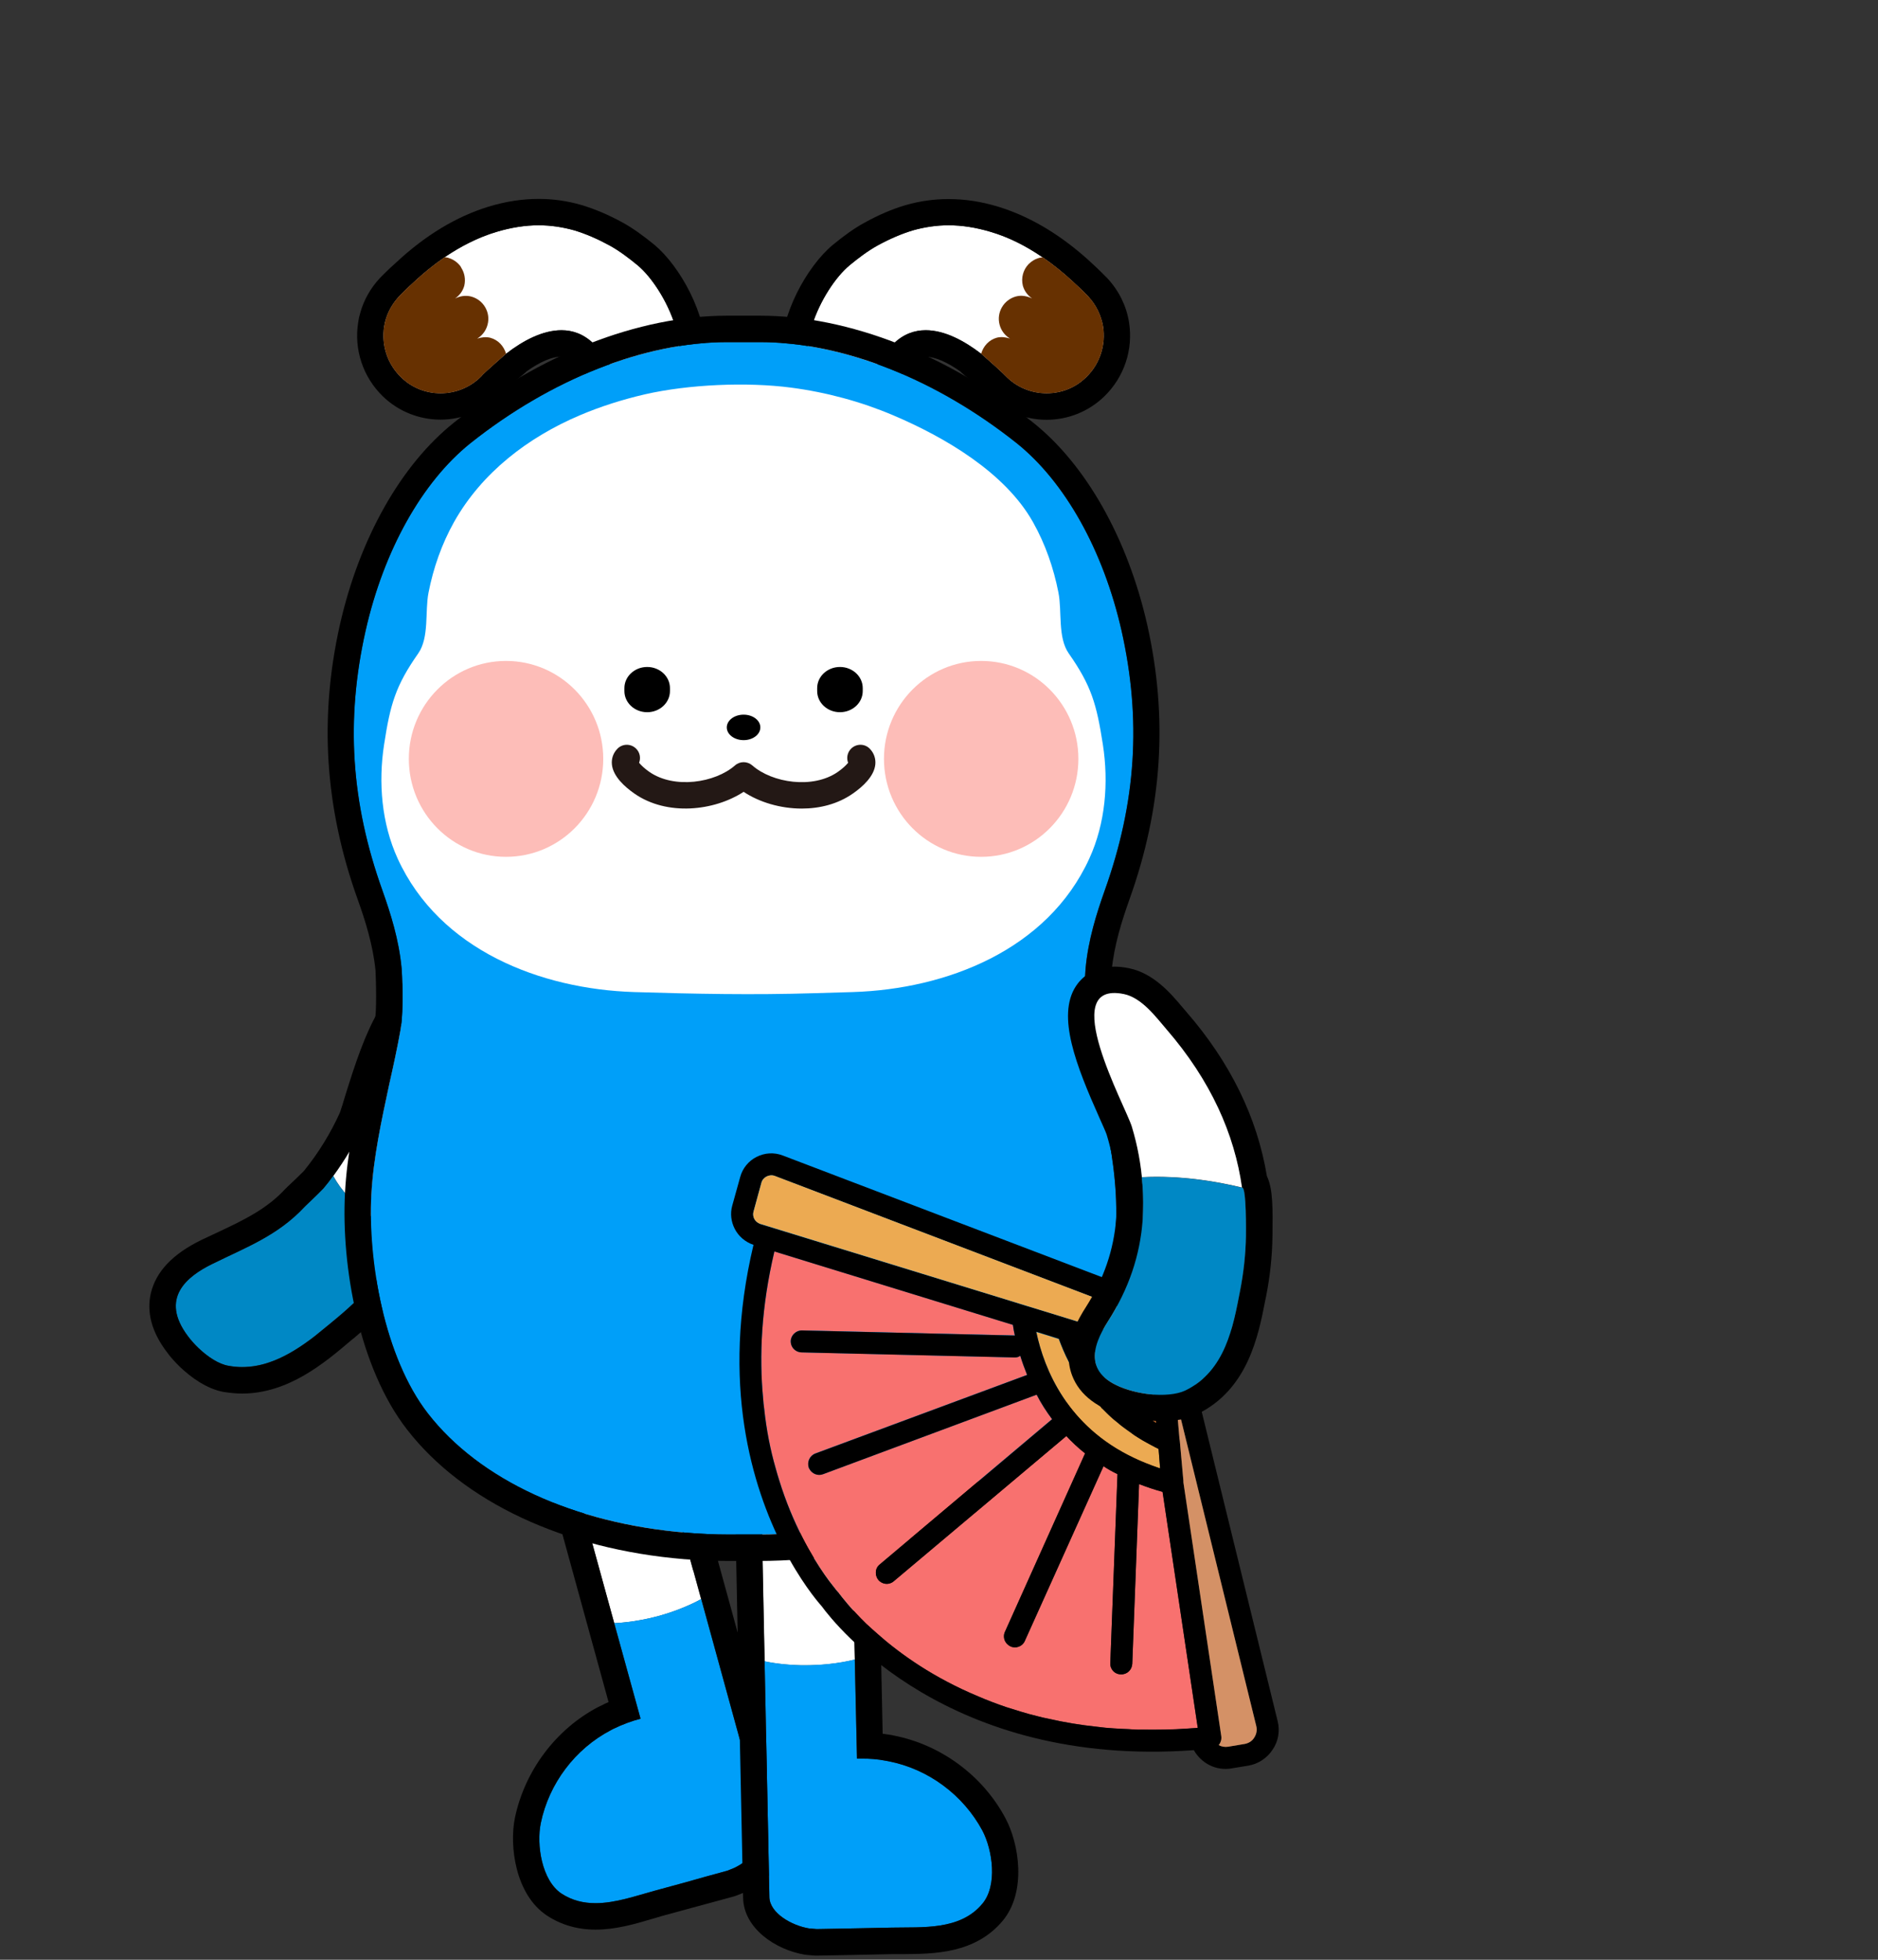 <?xml version="1.0" encoding="utf-8"?>
<!-- Generator: Adobe Illustrator 24.1.1, SVG Export Plug-In . SVG Version: 6.00 Build 0)  -->
<svg version="1.1" id="Layer_1" xmlns="http://www.w3.org/2000/svg" xmlns:xlink="http://www.w3.org/1999/xlink" x="0px" y="0px"
	 viewBox="0 0 230 240" style="enable-background:new 0 0 230 240;" xml:space="preserve">
<rect x="0" y="0" width="230" height="240" fill="#333333" stroke="none"/>
<g>
	<path style="fill:#FFFFFF;" d="M81.21,47.87c-0.57,0.43-1.1,0.59-1.64,0.59c-2.77,0-5.22-4.77-6.84-6.35
		c-1.21-1.18-2.56-1.67-3.96-1.67c-2.32,0-4.74,1.29-6.79,2.88c0,0.03-2.15,1.86-2.96,2.67v0.03c-1.37,1.43-3.23,2.15-5.06,2.15
		c-1.72,0-3.47-0.62-4.82-1.94c-1.75-1.67-2.45-4.04-2.1-6.25c0.22-1.35,0.83-2.61,1.83-3.69c0.22-0.24,0.83-0.86,1.78-1.72
		c2.91-2.72,6.3-5.01,10.15-6.17c1.8-0.54,3.53-0.81,5.17-0.81c1.48,0,2.93,0.22,4.36,0.62c1.43,0.43,2.85,1.05,4.34,1.86
		c1.21,0.67,2.34,1.53,3.42,2.42C81.5,35.33,85.89,44.29,81.21,47.87z"/>
	<path d="M80.16,29.99c-1.45-1.18-2.69-2.07-3.93-2.75c-1.72-0.94-3.37-1.64-5.01-2.13c-1.75-0.51-3.47-0.75-5.25-0.75
		c-1.99,0-3.99,0.3-6.11,0.94c-3.96,1.21-7.81,3.53-11.42,6.92c-0.92,0.81-1.59,1.51-1.91,1.83c-1.16,1.24-1.99,2.72-2.42,4.31
		c-0.11,0.35-0.19,0.73-0.24,1.1c-0.54,3.34,0.59,6.73,3.04,9.1c1.91,1.83,4.42,2.83,7.05,2.83c2.77,0,5.47-1.16,7.4-3.18
		c0.27-0.27,0.78-0.73,1.32-1.21c0.83-0.67,1.72-1.4,1.83-1.53c1.62-1.16,3.12-1.8,4.25-1.8c0.65,0,1.18,0.24,1.7,0.75
		c0.27,0.27,0.78,0.94,1.24,1.56c1.8,2.4,4.25,5.71,7.86,5.71c1.27,0,2.5-0.43,3.58-1.24c2.13-1.62,3.26-4.01,3.34-6.92
		C86.59,38.53,83.28,32.61,80.16,29.99z M81.21,47.87c-0.57,0.43-1.1,0.59-1.64,0.59c-2.77,0-5.22-4.77-6.84-6.35
		c-1.21-1.18-2.56-1.67-3.96-1.67c-2.32,0-4.74,1.29-6.79,2.88c0,0.03-2.15,1.86-2.96,2.67v0.03c-1.37,1.43-3.23,2.15-5.06,2.15
		c-1.72,0-3.47-0.62-4.82-1.94c-1.75-1.67-2.45-4.04-2.1-6.25c0.22-1.35,0.83-2.61,1.83-3.69c0.22-0.24,0.83-0.86,1.78-1.72
		c1.18-1.1,2.45-2.15,3.8-3.07c1.97-1.32,4.07-2.42,6.35-3.1c1.8-0.54,3.53-0.81,5.17-0.81c1.48,0,2.93,0.22,4.36,0.62
		c1.43,0.43,2.85,1.05,4.34,1.86c1.21,0.67,2.34,1.53,3.42,2.42C81.5,35.33,85.89,44.29,81.21,47.87z"/>
	<path style="fill:#673101;" d="M61.98,43.32c0,0.03-2.15,1.86-2.96,2.67v0.03c-1.37,1.43-3.23,2.15-5.06,2.15
		c-1.72,0-3.47-0.62-4.82-1.94c-1.75-1.67-2.45-4.04-2.1-6.25c0.22-1.35,0.83-2.61,1.83-3.69c0.22-0.24,0.83-0.86,1.78-1.72
		c1.18-1.1,2.45-2.15,3.8-3.07c0.13,0,0.24,0.03,0.35,0.05c0.03,0,0.03,0,0.05,0c0.03,0,0.03,0.03,0.05,0.03
		c1.08,0.3,1.56,1.13,1.56,1.13v0.03c0.43,0.65,0.59,1.45,0.4,2.26c-0.19,0.67-0.59,1.18-1.13,1.56c0.59-0.3,1.29-0.43,1.99-0.24
		c1.48,0.4,2.4,1.94,1.99,3.45c-0.19,0.73-0.65,1.32-1.27,1.7c0.48-0.16,1.05-0.24,1.59-0.11C61.04,41.63,61.71,42.41,61.98,43.32z"
		/>
</g>
<g>
	<path style="fill:#FFFFFF;" d="M133,46.23c-1.35,1.32-3.1,1.94-4.82,1.94c-1.86,0-3.69-0.73-5.06-2.15c0,0,0-0.03-0.03-0.03
		c-0.78-0.81-2.93-2.64-2.93-2.67c-2.07-1.59-4.47-2.88-6.79-2.88c-1.4,0-2.75,0.48-3.96,1.67c-1.62,1.59-4.07,6.35-6.84,6.35
		c-0.54,0-1.08-0.16-1.64-0.59c-4.71-3.58-0.3-12.55,3.12-15.38c1.08-0.89,2.21-1.75,3.42-2.42c1.48-0.81,2.91-1.43,4.34-1.86
		c1.43-0.4,2.88-0.62,4.36-0.62c1.64,0,3.37,0.27,5.17,0.81c3.85,1.16,7.24,3.45,10.15,6.17c0.94,0.86,1.56,1.48,1.78,1.72
		c1,1.08,1.59,2.34,1.83,3.69C135.45,42.19,134.75,44.56,133,46.23z"/>
	<path d="M138.27,39.45c-0.32-1.99-1.24-3.85-2.64-5.36c-0.35-0.35-1.02-1.05-1.97-1.91c-0.35-0.32-0.7-0.65-1.05-0.94
		c-3.29-2.83-6.76-4.82-10.34-5.92c-2.13-0.65-4.12-0.94-6.11-0.94c-1.78,0-3.5,0.24-5.28,0.75c-1.62,0.48-3.26,1.18-4.98,2.13
		c-1.24,0.67-2.48,1.56-3.93,2.75c-3.12,2.61-6.44,8.54-6.33,13.54c0.05,2.91,1.21,5.3,3.34,6.92c1.08,0.81,2.32,1.24,3.58,1.24
		c3.61,0,6.06-3.31,7.86-5.71c0.46-0.62,0.94-1.29,1.24-1.56c0.51-0.51,1.05-0.75,1.7-0.75c1.13,0,2.64,0.65,4.25,1.8
		c0.16,0.22,2.37,1.97,3.1,2.69c0.03,0.03,0.03,0.03,0.05,0.05c1.91,2.02,4.63,3.18,7.4,3.18c2.64,0,5.14-1,7.05-2.83
		C137.68,46.2,138.81,42.81,138.27,39.45z M133,46.23c-1.35,1.32-3.1,1.94-4.82,1.94c-1.86,0-3.69-0.73-5.06-2.15
		c0,0,0-0.03-0.03-0.03c-0.78-0.81-2.93-2.64-2.93-2.67c-2.07-1.59-4.47-2.88-6.79-2.88c-1.4,0-2.75,0.48-3.96,1.67
		c-1.62,1.59-4.07,6.35-6.84,6.35c-0.54,0-1.08-0.16-1.64-0.59c-4.71-3.58-0.3-12.55,3.12-15.38c1.08-0.89,2.21-1.75,3.42-2.42
		c1.48-0.81,2.91-1.43,4.34-1.86c1.43-0.4,2.88-0.62,4.36-0.62c1.64,0,3.37,0.27,5.17,0.81c2.29,0.67,4.39,1.78,6.35,3.12h0.03
		c1.35,0.92,2.58,1.94,3.77,3.04c0.94,0.86,1.56,1.48,1.78,1.72c1,1.08,1.59,2.34,1.83,3.69C135.45,42.19,134.75,44.56,133,46.23z"
		/>
	<path style="fill:#673101;" d="M133,46.23c-1.35,1.32-3.1,1.94-4.82,1.94c-1.86,0-3.69-0.73-5.06-2.15c0,0,0-0.03-0.03-0.03
		c-0.78-0.81-2.93-2.64-2.93-2.67c0.27-0.92,0.94-1.7,1.94-1.97c0.54-0.13,1.08-0.05,1.59,0.11c-0.62-0.38-1.08-0.97-1.27-1.7
		c-0.4-1.51,0.51-3.04,1.99-3.45c0.7-0.19,1.37-0.05,1.99,0.24c-0.54-0.38-0.94-0.89-1.13-1.56c-0.24-0.97,0.05-1.97,0.7-2.64
		c0.78-0.78,1.59-0.83,1.72-0.83h0.03c1.35,0.92,2.58,1.94,3.77,3.04c0.94,0.86,1.56,1.48,1.78,1.72c1,1.08,1.59,2.34,1.83,3.69
		C135.45,42.19,134.75,44.56,133,46.23z"/>
</g>
<g>
	<path style="fill:#FFFFFF;" d="M85.86,195.84c-0.27,0.16-2.32,1.27-5.14,2.05c-3.04,0.83-5.49,0.89-5.49,0.89L66.76,168
		c-0.57-2.02,0.65-4.12,2.67-4.69c2.02-0.57,7.43-0.27,8,1.78L85.86,195.84z"/>
	<path style="fill-rule:evenodd;clip-rule:evenodd;fill:#009FF9;" d="M89.95,228.74l-0.86,0.35l-2.67,0.73l-2.48,0.7l-3.74,1.02
		c-2.29,0.62-4.82,1.53-7.27,1.53c-1.45,0-2.85-0.32-4.17-1.18c-2.42-1.62-3.07-5.98-2.53-8.62c1-4.85,4.2-9.1,8.59-11.39
		c0,0,0.19-0.11,0.24-0.13c1.27-0.62,2.37-1,3.39-1.27l-3.23-11.71c0,0,2.45-0.05,5.49-0.89c2.83-0.78,4.87-1.88,5.14-2.05
		c0.03,0,0.03,0,0.03,0l7.65,27.87C94.04,225.56,91.91,227.8,89.95,228.74z"/>
	<path d="M96.65,222.87l-8.64-31.42l-7.49-27.22c-1.08-3.96-6.46-4.39-8.72-4.39c-0.86,0-2.13,0.05-3.23,0.35
		c-1.8,0.51-3.31,1.7-4.25,3.31c-0.92,1.64-1.16,3.55-0.67,5.36l7.49,27.25l0.97,3.53l2.42,8.8c-0.3,0.13-0.59,0.27-0.89,0.43
		l-0.35,0.16c-5.2,2.72-9.02,7.81-10.23,13.6c-0.7,3.42,0.05,9.4,3.93,11.96c1.72,1.13,3.72,1.72,5.95,1.72
		c2.42,0,4.77-0.67,6.84-1.29c0.43-0.13,0.86-0.24,1.29-0.38l3.74-1.02l2.48-0.67l2.67-0.73c0.11-0.03,0.19-0.08,0.3-0.11l0.89-0.35
		c0.08-0.03,0.16-0.05,0.24-0.11C94.66,230.06,97.62,226.45,96.65,222.87z M89.95,228.74l-0.86,0.35l-2.67,0.73l-2.48,0.7
		l-3.74,1.02c-2.29,0.62-4.82,1.53-7.27,1.53c-1.45,0-2.85-0.32-4.17-1.18c-2.42-1.62-3.07-5.98-2.53-8.62
		c1-4.85,4.2-9.1,8.59-11.39c0,0,0.19-0.11,0.24-0.13c1.27-0.62,2.37-1,3.39-1.27l-3.23-11.71l-0.97-3.53L66.76,168
		c-0.57-2.02,0.65-4.12,2.67-4.69c0.59-0.16,1.43-0.24,2.37-0.24c2.34,0,5.22,0.57,5.63,2.02l7.46,27.22h0.03l0.97,3.53l7.65,27.87
		C94.04,225.56,91.91,227.8,89.95,228.74z"/>
</g>
<g>
	<path style="fill:#FFFFFF;" d="M104.69,203.24c0,0-2.34,0.65-5.49,0.7c-3.15,0.08-5.55-0.48-5.55-0.48L93,171.57
		c-0.05-2.13,5.04-3.93,7.14-3.96c2.1-0.05,3.85,1.62,3.9,3.72L104.69,203.24z"/>
	<path style="fill-rule:evenodd;clip-rule:evenodd;fill:#009FF9;" d="M120.3,233.15c-2.72,3.26-7.3,2.83-11.07,2.91l-3.88,0.08
		l-2.56,0.05l-2.77,0.05l-0.94-0.08c-2.13-0.35-4.79-1.88-4.85-3.8l-0.59-28.92c0,0,2.4,0.57,5.55,0.48c3.15-0.05,5.49-0.7,5.49-0.7
		l0.27,12.14h0.62c0.89,0,1.86,0.05,2.96,0.27c0.05,0,0.27,0.05,0.27,0.05c4.87,0.94,9.15,4.12,11.5,8.48
		C121.57,226.56,122.19,230.92,120.3,233.15z"/>
	<path d="M123.13,222.65c-2.77-5.2-7.89-8.99-13.71-10.12l-0.22-0.05c-0.38-0.05-0.73-0.11-1.1-0.16l-0.19-9.15l-0.08-3.64
		l-0.57-28.25c-0.08-3.82-3.23-6.92-7.05-6.92c0,0-0.11,0.03-0.13,0.03c-2.21,0.03-10.42,1.97-10.31,7.24l0.57,28.25l0.67,32.55
		c0.08,3.72,3.96,6.35,7.57,6.95c0.08,0,0.19,0.03,0.27,0.03l0.94,0.08h0.32l2.75-0.05l2.59-0.05l3.85-0.08h1.37
		c3.69-0.03,8.75-0.05,12.12-4.07C125.77,231.67,124.8,225.75,123.13,222.65z M120.3,233.15c-2.72,3.26-7.3,2.83-11.07,2.91
		l-3.88,0.08l-2.56,0.05l-2.77,0.05l-0.94-0.08c-2.13-0.35-4.79-1.88-4.85-3.8l-0.59-28.92l-0.08-3.64L93,171.57
		c-0.05-2.13,5.04-3.93,7.14-3.96c0.03-0.03,0.05-0.03,0.08-0.03c2.07,0,3.77,1.67,3.82,3.74l0.57,28.25l0.08,3.66l0.27,12.14h0.62
		c0.89,0,1.86,0.05,2.96,0.27c0.05,0,0.27,0.05,0.27,0.05c4.87,0.94,9.15,4.12,11.5,8.48C121.57,226.56,122.19,230.92,120.3,233.15z
		"/>
</g>
<g>
	<path style="fill:#FFFFFF;" d="M55.85,130.38c0,8.27-2.18,15.21-5.82,20.98c-2.88-0.94-7.22-3.61-9.21-7.35
		c1.45-1.97,2.72-4.12,3.74-6.44c1.1-2.45,4.85-19.74,10.12-13.62C56.09,125.56,55.85,128.55,55.85,130.38z"/>
	<path style="fill:#0088C5;" d="M49.92,151.79c-0.16,0.24-0.38,0.57-0.65,0.94c-0.97,1.37-2.61,3.31-2.85,3.58
		c-1.59,1.86-3.28,3.53-5.12,5.06c-0.59,0.48-1.21,1.02-1.86,1.53c-0.57,0.46-1.16,0.94-1.75,1.37c-1.45,1.05-3.02,1.99-4.69,2.56
		c-1.56,0.54-3.23,0.73-5.01,0.43c-1.18-0.19-2.53-1.08-3.64-2.13c-0.51-0.48-0.97-1-1.35-1.51c-3.47-4.63-0.13-7.3,2.99-8.83
		c4.2-2.07,8.02-3.47,11.31-7c0.03-0.03,0.05-0.05,0.11-0.11c0.35-0.35,1.32-1.24,2.18-2.13c0.43-0.51,0.83-1.02,1.21-1.56
		c1.99,3.74,6.3,6.38,9.18,7.32c0.03,0,0.03,0.03,0.03,0.03C50.08,151.41,50.03,151.57,49.92,151.79z"/>
	<path d="M57.14,121.82c-1.72-1.99-3.5-2.4-4.69-2.4c-5.2,0-7.75,6.95-10.15,14.7c-0.24,0.83-0.57,1.86-0.67,2.13
		c-1.13,2.5-2.61,4.93-4.42,7.16c-0.57,0.57-1.13,1.1-1.53,1.48c-0.38,0.35-0.62,0.59-0.73,0.7c-2.29,2.48-5.06,3.8-8.24,5.3
		c-0.7,0.32-1.4,0.65-2.13,1c-3.47,1.72-5.44,3.82-6.09,6.41c-0.57,2.37,0.08,4.82,1.94,7.27c0.48,0.67,1.08,1.32,1.7,1.91
		c1.24,1.16,3.15,2.61,5.3,2.99c0.73,0.11,1.48,0.19,2.21,0.19c5.65,0,10.1-3.74,13.33-6.49l0.4-0.32c2.02-1.7,3.85-3.53,5.49-5.44
		c2.15-2.5,3.72-4.36,4.25-5.95c3.96-6.52,5.95-13.95,5.95-22.08v-0.7C59.1,127.5,59.16,124.19,57.14,121.82z M55.85,130.38
		c0,8.24-2.18,15.19-5.84,20.95c0.03,0,0.03,0.03,0.03,0.03c0.05,0.05,0,0.22-0.11,0.43c-0.13,0.24-0.35,0.57-0.65,0.94
		c-0.97,1.37-2.61,3.31-2.85,3.58c-1.59,1.86-3.28,3.53-5.12,5.06c-0.59,0.48-1.21,1.02-1.86,1.53c-0.57,0.48-1.13,0.94-1.75,1.37
		c-1.45,1.05-3.02,1.99-4.69,2.56c-1.08,0.38-2.21,0.59-3.37,0.59c-0.54,0-1.1-0.05-1.64-0.16c-1.18-0.19-2.53-1.08-3.64-2.13
		c-0.51-0.48-0.97-1-1.35-1.51c-3.47-4.63-0.13-7.3,2.99-8.83c4.2-2.07,8.02-3.47,11.31-7c0.03-0.03,0.05-0.05,0.11-0.11
		c0.35-0.35,1.32-1.24,2.18-2.13c0.43-0.51,0.83-1.02,1.21-1.56c1.45-1.97,2.69-4.09,3.74-6.44c0.94-2.07,3.8-14.92,7.89-14.92
		c0.7,0,1.45,0.38,2.23,1.29C56.09,125.56,55.85,128.55,55.85,130.38z"/>
</g>
<g>
	<path style="fill-rule:evenodd;clip-rule:evenodd;fill:#009FF9;" d="M136.65,146.29c0.43,8.05-1.56,19.87-6.92,26.79
		c-6.33,8.16-17.88,13.49-31.67,14.62c-1.64,0.13-3.45,0.22-5.17,0.22h-3.66c-1.72,0-3.53-0.08-5.17-0.22
		c-13.79-1.13-25.34-6.46-31.67-14.62c-5.36-6.92-7.35-18.74-6.92-26.79c0.24-4.5,1.24-9.05,2.18-13.46c0.51-2.26,1-4.5,1.4-6.76
		c0.43-2.53,0.16-7.22,0.13-7.46c-0.32-3.53-1.37-6.79-2.34-9.53c-3.88-10.82-4.52-20.95-2.07-31.85
		c2.23-9.86,6.92-18.2,12.82-22.94c9.88-7.86,21.33-12.39,31.45-12.39h4.04c10.12,0,21.57,4.52,31.45,12.39
		c5.9,4.74,10.58,13.09,12.82,22.94c2.45,10.91,1.8,21.03-2.07,31.85c-0.97,2.75-2.02,6-2.34,9.59c-0.03,0.19-0.3,4.87,0.16,7.4
		c0.38,2.26,0.89,4.52,1.37,6.79C135.44,137.25,136.41,141.8,136.65,146.29z"/>
	<path style="fill-rule:evenodd;clip-rule:evenodd;fill:#FFFFFF;" d="M96.88,47.47c4.35,0.57,8.61,1.73,12.49,3.38
		c6.34,2.69,13.73,7.02,17.14,13.09c1.51,2.68,2.53,5.63,3.12,8.64c0.45,2.28-0.11,5.48,1.26,7.44c2.78,3.97,3.41,6.21,4.18,11.16
		c0.72,4.66,0.32,9.64-1.66,13.96c-5.14,11.25-17.56,15.99-28.94,16.35c-1.57,0.05-3.18,0.09-4.77,0.14
		c-7.39,0.23-14.67,0.09-22.06-0.14c-11.37-0.36-23.8-5.1-28.94-16.35c-1.97-4.32-2.38-9.3-1.66-13.96
		c0.76-4.95,1.4-7.19,4.18-11.16c1.37-1.96,0.81-5.16,1.26-7.44c0.59-3.02,1.62-5.96,3.12-8.64c3.41-6.07,9.09-10.4,15.43-13.09
		c2.57-1.09,5.24-1.93,7.96-2.56C84.33,47.07,91.46,46.76,96.88,47.47z"/>
	<path style="fill-rule:evenodd;clip-rule:evenodd;fill:#FDBDB8;" d="M73.88,92.93c0,6.63-5.33,12-11.91,12s-11.9-5.37-11.9-12
		c0-6.62,5.33-11.99,11.9-11.99S73.88,86.31,73.88,92.93"/>
	<path style="fill-rule:evenodd;clip-rule:evenodd;fill:#FDBDB8;" d="M132.07,92.93c0,6.63-5.33,12-11.91,12
		c-6.57,0-11.9-5.37-11.9-12c0-6.62,5.33-11.99,11.9-11.99C126.74,80.94,132.07,86.31,132.07,92.93"/>
	<path d="M137.62,132.16c-0.48-2.21-0.97-4.44-1.35-6.65c-0.32-1.78-0.19-5.41-0.13-6.6c0.3-3.15,1.27-6.19,2.18-8.75
		c4.04-11.26,4.74-22.27,2.18-33.66c-2.4-10.56-7.49-19.58-13.97-24.75c-10.42-8.32-22.59-13.09-33.42-13.09h-4.07
		c-10.85,0-23.02,4.77-33.44,13.09c-6.49,5.17-11.58,14.19-13.97,24.75c-2.56,11.39-1.86,22.4,2.18,33.66
		c0.92,2.56,1.88,5.6,2.18,8.7c0.05,1.24,0.19,4.87-0.13,6.65c-0.38,2.21-0.86,4.42-1.35,6.62c-1,4.55-2.02,9.24-2.26,14
		c-0.46,8.91,1.7,21.33,7.59,28.92c6.89,8.89,19.28,14.68,33.95,15.89c1.75,0.13,3.64,0.22,5.44,0.22h3.66
		c1.83,0,3.69-0.08,5.44-0.22c14.68-1.21,27.06-7,33.95-15.89c5.9-7.59,8.05-20.01,7.59-28.92
		C139.64,141.37,138.62,136.68,137.62,132.16z M92.9,187.92h-3.66c-1.72,0-3.53-0.08-5.17-0.22c-13.79-1.13-25.34-6.46-31.67-14.62
		c-5.36-6.92-7.35-18.74-6.92-26.79c0.24-4.5,1.24-9.05,2.18-13.46c0.51-2.26,1-4.5,1.4-6.76c0.43-2.53,0.16-7.22,0.13-7.46
		c-0.32-3.53-1.37-6.79-2.34-9.53c-3.88-10.82-4.52-20.95-2.07-31.85c2.23-9.86,6.92-18.2,12.82-22.94
		c9.88-7.86,21.33-12.39,31.45-12.39h4.04c10.12,0,21.57,4.52,31.45,12.39c5.9,4.74,10.58,13.09,12.82,22.94
		c2.45,10.91,1.8,21.03-2.07,31.85c-0.97,2.75-2.02,6-2.34,9.59c-0.03,0.19-0.3,4.87,0.16,7.4c0.38,2.26,0.89,4.52,1.37,6.79
		c0.97,4.39,1.94,8.94,2.18,13.44c0.43,8.05-1.56,19.87-6.92,26.79c-6.33,8.16-17.88,13.49-31.67,14.62
		C96.42,187.84,94.62,187.92,92.9,187.92z"/>
</g>
<g>
	<path style="fill:#F8716F;" d="M146.69,211.6l-1.23,0.08c-1.93,0.14-3.79,0.15-5.59,0.13c-0.57,0.02-1.1-0.02-1.66-0.06
		c-0.58-0.01-1.18-0.06-1.77-0.09c-0.69-0.04-1.35-0.1-2-0.19c-2.11-0.22-4.09-0.55-5.97-0.98c-0.51-0.1-1.01-0.21-1.51-0.35
		c-0.65-0.15-1.29-0.34-1.93-0.53c-0.62-0.2-1.22-0.38-1.8-0.56c-1.21-0.41-2.33-0.84-3.42-1.31c-5.45-2.27-9.48-5.14-12.27-7.59
		c-0.53-0.45-1.01-0.91-1.46-1.31c-1.87-1.83-2.96-3.26-3.33-3.74c-0.02-0.05-0.05-0.1-0.09-0.11c-0.13-0.14-0.36-0.42-0.64-0.79
		c-0.28-0.37-0.63-0.83-1.03-1.38c-1.58-2.28-3.89-6.15-5.56-11.55c-0.16-0.49-0.3-1-0.45-1.53c-0.63-2.19-1.11-4.6-1.39-7.24
		c-0.06-0.42-0.1-0.85-0.13-1.26c-0.5-5.19-0.22-11.22,1.38-17.99l29.21,8.99c0.06,0.42,0.13,0.84,0.24,1.3l-26.06-0.62
		c-0.73-0.02-1.37,0.58-1.39,1.31c0,0.24,0.05,0.46,0.15,0.65c0.22,0.43,0.67,0.72,1.19,0.73l26.06,0.62
		c0.28,0.01,0.52-0.05,0.71-0.21c0.23,0.76,0.52,1.55,0.84,2.35l-25.93,9.62c-0.71,0.27-1.04,1.04-0.81,1.74l0.07,0.14
		c0.31,0.6,1.03,0.9,1.67,0.66l26.17-9.74c0.51,1.01,1.15,2.01,1.89,3l-21.12,17.8c-0.49,0.4-0.59,1.09-0.31,1.64
		c0.04,0.07,0.09,0.17,0.16,0.25c0.47,0.57,1.33,0.65,1.89,0.15l21.13-17.78c0.68,0.74,1.43,1.45,2.29,2.13l-9.81,21.84
		c-0.19,0.4-0.15,0.83,0.02,1.17c0.13,0.26,0.36,0.48,0.66,0.63c0.66,0.3,1.48,0,1.76-0.69l9.63-21.38c0.51,0.35,1.1,0.68,1.71,0.97
		l-0.88,23.12c-0.02,0.25,0.03,0.47,0.14,0.69c0.21,0.41,0.63,0.71,1.15,0.71c0.75,0.04,1.36-0.54,1.4-1.29l0.83-21.91l0.01-0.1
		c0.91,0.35,1.86,0.68,2.87,0.95L146.69,211.6z"/>
	<path style="fill:#ECAA52;" d="M142.08,179.84c-10.59-3.4-14.05-11.43-15.17-16.72l2.76,0.86c0.33,0.89,0.72,1.84,1.2,2.77
		c0.51,1.01,1.12,2.03,1.85,3.04c0.3,0.42,0.63,0.89,1,1.3c0.09,0.11,0.16,0.19,0.23,0.28c0.27,0.35,0.57,0.65,0.89,0.97
		c0.04,0.07,0.06,0.12,0.15,0.17c0.19,0.2,0.38,0.38,0.56,0.56c0.13,0.14,0.29,0.27,0.41,0.39c0.27,0.23,0.51,0.47,0.8,0.68
		c0.55,0.48,1.13,0.91,1.73,1.32c0.29,0.21,0.61,0.42,0.96,0.63c0.31,0.2,0.63,0.4,0.99,0.58c0.47,0.27,0.93,0.52,1.45,0.77
		L142.08,179.84z"/>
	<path style="fill:#D57430;" d="M141.6,174.28c-4.38-2.54-6.99-6.02-8.56-9.27l7.98,2.43L141.6,174.28z"/>
	<path d="M155.85,214.28c0.71-1.03,0.93-2.32,0.62-3.52l-10.27-41.85c0.74,0.08,1.46-0.11,2.14-0.49c0.94-0.54,1.63-1.43,1.9-2.45
		c0.13-0.52,0.14-1.04,0.1-1.53c0.08-0.07,0.17-0.15,0.21-0.23c0.25-0.28,0.33-0.65,0.29-1.03c-1.11-7.87-9.63-8.99-13.96-8.48
		c-0.35,0.03-0.7,0.23-0.91,0.52c-0.23,0.27-0.31,0.64-0.27,1.01l0.06,0.48L95.85,141.5c-1.05-0.4-2.19-0.33-3.2,0.18
		c-0.98,0.5-1.71,1.39-2,2.47l-0.97,3.49c-0.28,0.99-0.13,2,0.3,2.84c0.46,0.91,1.28,1.62,2.3,1.97c-4.05,17.02-0.16,29.64,3.6,37
		c2.08,4.08,4.12,6.54,4.75,7.25c1.69,2.31,15.51,19.81,45.58,17.63c0.92,1.62,2.73,2.57,4.64,2.23l2.01-0.33
		C154.08,216.03,155.17,215.32,155.85,214.28z M141.59,174.25c-0.17-0.09-0.35-0.21-0.5-0.32c-0.17-0.09-0.34-0.19-0.48-0.3
		c-0.79-0.48-1.48-1-2.12-1.55c-0.33-0.29-0.64-0.55-0.95-0.85c-0.06-0.06-0.13-0.14-0.19-0.2c-0.8-0.74-1.48-1.54-2.07-2.33
		c-0.22-0.31-0.43-0.6-0.63-0.89c-0.26-0.38-0.51-0.77-0.74-1.16c-0.32-0.56-0.6-1.12-0.87-1.64l3.46,1.04l0.4,0.13l2.37,0.73
		l1.75,0.53L141.59,174.25z M139.45,176.1c0.31,0.2,0.65,0.39,0.99,0.58c0.29,0.15,0.56,0.32,0.87,0.46
		c0.1,0.07,0.18,0.12,0.29,0.15c0.08,0.05,0.18,0.12,0.29,0.15l0.19,2.38c-0.04-0.01-0.07-0.02-0.11-0.04l-0.15-0.05
		c-1.06-0.37-2.05-0.77-2.97-1.21c-8.1-3.85-10.95-10.74-11.94-15.43l2.76,0.86c0.33,0.89,0.72,1.84,1.2,2.77
		c0.51,1.01,1.12,2.03,1.85,3.04c0.32,0.44,0.63,0.89,1,1.3c0.09,0.11,0.16,0.19,0.23,0.28c0.27,0.35,0.55,0.66,0.89,0.97
		c0.04,0.07,0.06,0.12,0.15,0.17c0.19,0.2,0.38,0.38,0.56,0.56c0.13,0.14,0.29,0.27,0.41,0.39c0.24,0.24,0.51,0.47,0.8,0.68
		c0.45,0.41,0.93,0.76,1.44,1.11c0.1,0.07,0.19,0.14,0.29,0.21C138.78,175.68,139.1,175.89,139.45,176.1z M142.63,157.79
		c0.21,0.05,0.42,0.12,0.6,0.18c0.47,0.15,0.93,0.34,1.34,0.56c0.17,0.1,0.34,0.19,0.51,0.29c0.13,0.08,0.28,0.19,0.41,0.27
		c0.18,0.12,0.35,0.27,0.55,0.42c0.12,0.12,0.28,0.25,0.39,0.41c0.18,0.18,0.38,0.38,0.52,0.61c0.16,0.19,0.29,0.4,0.4,0.61
		l-8.67-3.32l-0.08-0.51C139.63,157.3,141.12,157.38,142.63,157.79z M92.28,148.37l0.96-3.51c0.09-0.35,0.32-0.62,0.63-0.78
		c0.31-0.16,0.68-0.2,1.02-0.07l37.39,14.25l3.94,1.5l2.89,1.1l2.4,0.92l1.76,0.67l0.16,0.07l0.11,0.04l3.33,1.26
		c0.29,0.09,0.53,0.33,0.67,0.6c0.07,0.14,0.13,0.32,0.12,0.48c0.01,0.14-0.01,0.28-0.05,0.39c-0.07,0.34-0.28,0.63-0.6,0.79
		c-0.3,0.18-0.65,0.21-0.97,0.1l-0.57-0.16l-1.94-0.61l-0.4-0.13l-0.86-0.26l-1.53-0.46l-0.25-0.08l-0.02,0.01l-2.02-0.63
		l-1.07-0.33l-0.54-0.18l-5.09-1.57l-3.02-0.94l-0.04-0.01l-2.22-0.68l-0.78-0.23l-0.07-0.02l-1.91-0.6l-28.16-8.65l-2.44-0.75
		c-0.07-0.02-0.12-0.06-0.17-0.09C92.4,149.55,92.12,148.94,92.28,148.37z M145.46,211.69c-1.93,0.14-3.79,0.15-5.59,0.13
		c-0.57,0.02-1.1-0.02-1.66-0.06c-0.58-0.01-1.18-0.06-1.77-0.09c-0.69-0.04-1.35-0.1-2-0.19c-2.11-0.22-4.09-0.55-5.97-0.98
		c-0.51-0.1-1.01-0.21-1.51-0.35c-0.65-0.15-1.29-0.34-1.93-0.53c-0.62-0.2-1.22-0.38-1.8-0.56c-1.21-0.41-2.33-0.84-3.42-1.31
		c-5.45-2.27-9.48-5.14-12.27-7.59c-0.53-0.45-1.01-0.91-1.46-1.31c-1.87-1.83-2.96-3.26-3.33-3.74c-0.02-0.05-0.05-0.1-0.09-0.11
		c-0.13-0.14-0.36-0.42-0.64-0.79c-0.3-0.36-0.63-0.83-1.03-1.38c-1.58-2.28-3.89-6.15-5.56-11.55c-0.16-0.49-0.3-1-0.45-1.53
		c-0.63-2.19-1.11-4.6-1.39-7.24c-0.05-0.4-0.11-0.82-0.13-1.26c-0.5-5.19-0.22-11.22,1.38-17.99l29.21,8.99
		c0.06,0.42,0.13,0.84,0.24,1.3l-26.06-0.62c-0.73-0.02-1.37,0.58-1.39,1.31c0,0.24,0.05,0.46,0.15,0.65
		c0.22,0.43,0.67,0.72,1.19,0.73l26.06,0.62c0.28,0.01,0.52-0.05,0.71-0.21c0.23,0.76,0.52,1.55,0.84,2.35l-25.93,9.62
		c-0.71,0.27-1.04,1.04-0.81,1.74l0.07,0.14c0.31,0.6,1.03,0.9,1.67,0.66l26.17-9.74c0.51,1.01,1.15,2.01,1.89,3l-21.12,17.8
		c-0.49,0.4-0.59,1.09-0.31,1.64c0.04,0.07,0.09,0.17,0.16,0.25c0.47,0.57,1.33,0.65,1.89,0.15l21.13-17.78
		c0.68,0.74,1.43,1.45,2.29,2.13l-9.81,21.84c-0.19,0.4-0.15,0.83,0.02,1.17c0.13,0.26,0.36,0.48,0.66,0.63
		c0.66,0.3,1.48,0,1.76-0.69l9.63-21.38c0.51,0.35,1.1,0.68,1.71,0.97l-0.88,23.12c-0.02,0.25,0.03,0.47,0.14,0.69
		c0.21,0.41,0.63,0.71,1.15,0.71c0.75,0.04,1.36-0.54,1.4-1.29l0.83-21.91l0.01-0.1c0.91,0.35,1.86,0.68,2.87,0.95l4.31,28.9
		L145.46,211.69z M152.44,213.57l-2.03,0.34c-0.42,0.06-0.82-0.01-1.16-0.2c0.02-0.01,0.04-0.05,0.06-0.06
		c0.21-0.29,0.32-0.68,0.26-1.04l-4.64-31.09l0-0.18l-0.44-4.89l-0.04-0.25l-0.42-4.86l9.83,40.05c0.12,0.48,0.02,0.99-0.25,1.4
		C153.35,213.23,152.91,213.48,152.44,213.57z"/>
	<path style="fill:#D49166;" d="M152.44,213.57l-2.03,0.34c-0.42,0.06-0.82-0.01-1.16-0.2c0.02-0.01,0.04-0.05,0.06-0.06
		c0.21-0.29,0.32-0.68,0.26-1.04l-4.64-31.09l0-0.18l-0.44-4.89l-0.04-0.25l-0.42-4.86l9.83,40.05c0.12,0.48,0.02,0.99-0.25,1.4
		C153.35,213.23,152.91,213.48,152.44,213.57z"/>
	<path style="fill:#BE723F;" d="M147.35,161.13l-8.67-3.32l-0.08-0.51c1.02-0.01,2.52,0.08,4.03,0.49c0.21,0.05,0.41,0.09,0.6,0.18
		c0.47,0.15,0.93,0.34,1.34,0.56c0.16,0.07,0.33,0.17,0.51,0.29c0.13,0.08,0.28,0.19,0.41,0.27c0.18,0.12,0.35,0.27,0.55,0.42
		c0.12,0.12,0.28,0.25,0.39,0.41c0.18,0.18,0.38,0.38,0.52,0.61C147.11,160.71,147.24,160.91,147.35,161.13z"/>
	<path style="fill:#ECAA52;" d="M147.03,166.07c-0.3,0.18-0.65,0.21-0.97,0.1l-52.94-16.29c-0.64-0.19-1.02-0.87-0.83-1.51
		l0.96-3.51c0.09-0.35,0.32-0.62,0.63-0.78c0.31-0.16,0.68-0.2,1.02-0.07l51.98,19.81c0.29,0.09,0.53,0.33,0.67,0.6
		c0.13,0.26,0.17,0.58,0.08,0.87C147.55,165.62,147.34,165.91,147.03,166.07z"/>
</g>
<g>
	<path style="fill-rule:evenodd;clip-rule:evenodd;" d="M93.12,89.08c0,0.86-0.91,1.56-2.05,1.56s-2.06-0.7-2.06-1.56
		c0-0.86,0.92-1.56,2.06-1.56S93.12,88.22,93.12,89.08"/>
	<path style="fill-rule:evenodd;clip-rule:evenodd;" d="M102.87,87.22L102.87,87.22c-1.54,0-2.79-1.16-2.79-2.59v-0.36
		c0-1.43,1.25-2.59,2.79-2.59s2.79,1.16,2.79,2.59v0.36C105.66,86.06,104.41,87.22,102.87,87.22"/>
	<path style="fill-rule:evenodd;clip-rule:evenodd;" d="M79.26,87.22L79.26,87.22c-1.54,0-2.79-1.16-2.79-2.59v-0.36
		c0-1.43,1.25-2.59,2.79-2.59s2.79,1.16,2.79,2.59v0.36C82.05,86.06,80.8,87.22,79.26,87.22"/>
	<path style="fill:#231815;" d="M98.19,99.02c-2.6,0-5.19-0.77-7.12-2.05c-3.59,2.35-9.38,3-13.38,0.21
		c-1.17-0.82-2.6-2.09-2.75-3.56c-0.07-0.72,0.16-1.39,0.66-1.91c0.61-0.65,1.64-0.67,2.28-0.05c0.49,0.46,0.62,1.16,0.39,1.75
		c0.22,0.28,0.67,0.71,1.26,1.12c3.06,2.12,8.05,1.34,10.48-0.79c0.61-0.54,1.52-0.53,2.13,0c2.42,2.13,7.41,2.92,10.47,0.79
		c0.59-0.41,1.04-0.84,1.26-1.12c-0.23-0.59-0.09-1.29,0.39-1.75c0.65-0.62,1.67-0.6,2.28,0.05c0.5,0.52,0.73,1.2,0.66,1.91
		c-0.15,1.47-1.58,2.75-2.75,3.56C102.61,98.47,100.4,99.02,98.19,99.02z M104.21,93.95h0.03H104.21z"/>
</g>
<g>
	<path d="M136.48,121.61c0.34,0,0.71,0.04,1.13,0.12c2.22,0.44,4,2.87,5.22,4.28c5.5,6.32,8.35,12.89,9.26,19.4
		c0.03,0.01,0.06,0.01,0.08,0.02c0.5,0.12,0.43,5.37,0.42,5.89c-0.03,2.3-0.28,4.57-0.72,6.8c-0.85,4.28-1.75,9.78-6.7,12.17
		c-0.76,0.37-1.82,0.52-2.93,0.52c-0.46,0-0.93-0.03-1.4-0.07c-0.73-0.08-1.44-0.21-2.07-0.37c-6.36-1.7-5-5.53-3.07-8.55
		c2.5-3.92,3.88-7.98,4.21-12.37c0.03-0.45,0.06-0.9,0.07-1.36c0.01-0.33,0.02-0.65,0.02-0.98c-0.01-0.82-0.04-1.65-0.12-2.48
		c-0.01-0.12-0.01-0.25-0.02-0.37c-0.2-2.07-0.61-4.16-1.24-6.25C137.9,135.63,130.17,121.61,136.48,121.61 M136.48,118.38
		c-2.75,0-4.14,1.51-4.72,2.4c-2.36,3.64,0.03,9.71,2.9,16.14c0.35,0.78,0.78,1.74,0.87,2.02c0.56,1.82,0.93,3.72,1.12,5.62
		l0.02,0.33c0.06,0.73,0.1,1.48,0.1,2.23c0,0.29-0.01,0.58-0.01,0.87c-0.01,0.43-0.03,0.83-0.06,1.24
		c-0.29,3.83-1.51,7.39-3.71,10.84c-0.76,1.19-3.07,4.82-1.67,8.42c0.92,2.38,3.15,4.06,6.63,4.99c0.8,0.21,1.69,0.37,2.57,0.47
		c0.57,0.06,1.16,0.09,1.73,0.09c1.72,0,3.18-0.28,4.34-0.84c6.23-3,7.52-9.6,8.37-13.97l0.1-0.48c0.49-2.47,0.75-4.96,0.78-7.39
		c0.04-3.3,0.07-5.77-0.68-7.32c-1.19-7.2-4.51-13.97-9.88-20.14l-0.46-0.54c-1.4-1.66-3.52-4.18-6.57-4.79
		C137.62,118.44,137.03,118.38,136.48,118.38L136.48,118.38z"/>
	<path style="fill:#FFFFFF;" d="M152.11,145.43c-3.2-0.78-7.62-1.51-12.25-1.27c0.03,0.24,0.05,0.51,0.05,0.75
		c-0.16-2.29-0.59-4.6-1.29-6.92c-0.75-2.5-9.29-17.91-1.02-16.26c2.23,0.43,4.01,2.88,5.22,4.28
		C148.31,132.35,151.19,138.92,152.11,145.43z"/>
	<path style="fill:#0088C5;" d="M152.59,151.33c-0.03,2.29-0.3,4.58-0.73,6.79c-0.83,4.28-1.75,9.77-6.7,12.17
		c-1.08,0.51-2.75,0.62-4.34,0.46c-0.73-0.08-1.43-0.22-2.05-0.38c-6.38-1.7-5.01-5.52-3.07-8.56c2.53-3.96,3.93-8.05,4.25-12.49
		c0.03-0.67,0.05-1.35,0.05-2.02c0-0.7-0.03-1.43-0.08-2.15c0-0.05,0-0.13-0.03-0.22c0-0.24-0.03-0.51-0.05-0.75
		c4.63-0.24,9.05,0.48,12.25,1.27c0.03,0,0.03,0,0.05,0C152.65,145.54,152.59,150.79,152.59,151.33z"/>
</g>
</svg>
